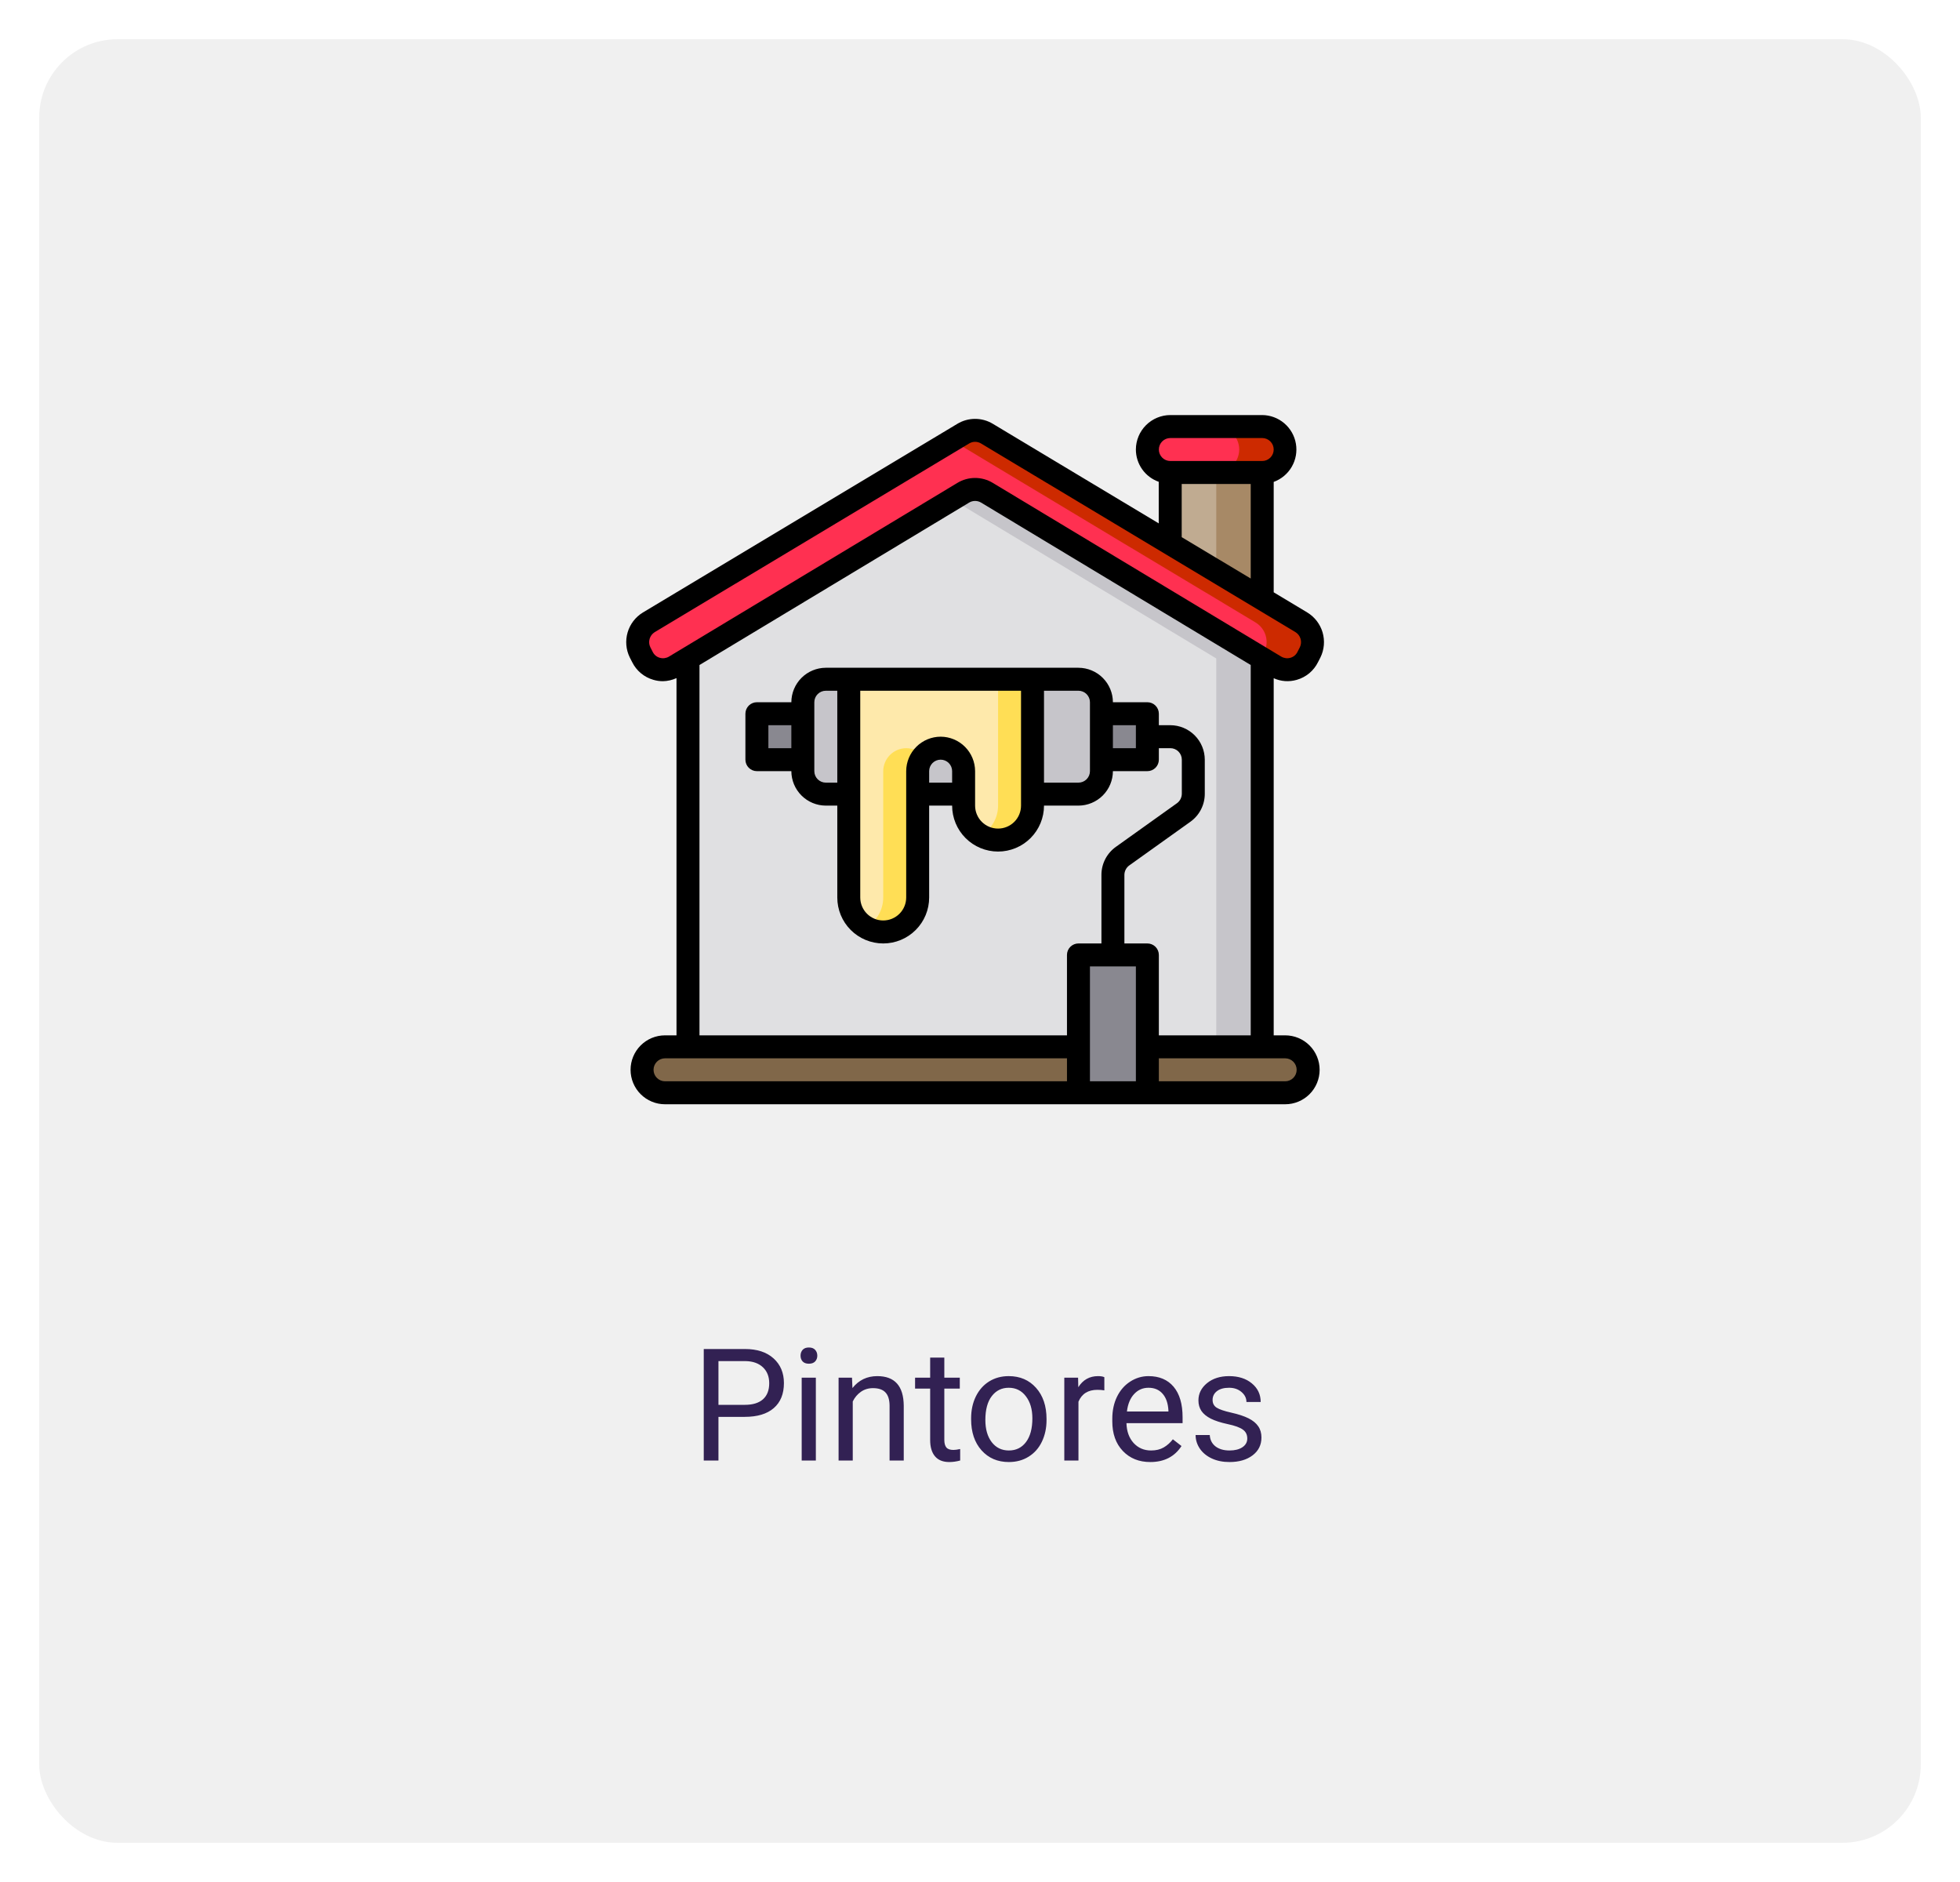 <svg width="200" height="192" viewBox="0 0 200 192" fill="none" xmlns="http://www.w3.org/2000/svg">
<g filter="url(#filter0_d)">
<rect x="4" width="192" height="184" rx="8" fill="#F0F0F0"/>
<path d="M73.312 140.547V145H71.812V133.625H76.008C77.253 133.625 78.227 133.943 78.93 134.578C79.638 135.214 79.992 136.055 79.992 137.102C79.992 138.206 79.646 139.057 78.953 139.656C78.266 140.25 77.279 140.547 75.992 140.547H73.312ZM73.312 139.32H76.008C76.81 139.32 77.424 139.133 77.852 138.758C78.279 138.378 78.492 137.831 78.492 137.117C78.492 136.44 78.279 135.898 77.852 135.492C77.424 135.086 76.838 134.875 76.094 134.859H73.312V139.32ZM83.25 145H81.805V136.547H83.25V145ZM81.688 134.305C81.688 134.07 81.758 133.872 81.898 133.711C82.044 133.549 82.258 133.469 82.539 133.469C82.82 133.469 83.034 133.549 83.18 133.711C83.326 133.872 83.398 134.07 83.398 134.305C83.398 134.539 83.326 134.734 83.18 134.891C83.034 135.047 82.82 135.125 82.539 135.125C82.258 135.125 82.044 135.047 81.898 134.891C81.758 134.734 81.688 134.539 81.688 134.305ZM86.938 136.547L86.984 137.609C87.63 136.797 88.474 136.391 89.516 136.391C91.302 136.391 92.203 137.398 92.219 139.414V145H90.773V139.406C90.768 138.797 90.628 138.346 90.352 138.055C90.081 137.763 89.656 137.617 89.078 137.617C88.609 137.617 88.198 137.742 87.844 137.992C87.49 138.242 87.213 138.57 87.016 138.977V145H85.57V136.547H86.938ZM96.359 134.5V136.547H97.938V137.664H96.359V142.906C96.359 143.245 96.43 143.5 96.57 143.672C96.711 143.839 96.951 143.922 97.289 143.922C97.456 143.922 97.685 143.891 97.977 143.828V145C97.596 145.104 97.227 145.156 96.867 145.156C96.221 145.156 95.734 144.961 95.406 144.57C95.078 144.18 94.914 143.625 94.914 142.906V137.664H93.375V136.547H94.914V134.5H96.359ZM99.094 140.695C99.094 139.867 99.255 139.122 99.578 138.461C99.906 137.799 100.359 137.289 100.938 136.93C101.521 136.57 102.185 136.391 102.93 136.391C104.081 136.391 105.01 136.789 105.719 137.586C106.432 138.383 106.789 139.443 106.789 140.766V140.867C106.789 141.69 106.63 142.43 106.312 143.086C106 143.737 105.549 144.245 104.961 144.609C104.378 144.974 103.706 145.156 102.945 145.156C101.799 145.156 100.87 144.758 100.156 143.961C99.448 143.164 99.094 142.109 99.094 140.797V140.695ZM100.547 140.867C100.547 141.805 100.763 142.557 101.195 143.125C101.633 143.693 102.216 143.977 102.945 143.977C103.68 143.977 104.263 143.69 104.695 143.117C105.128 142.539 105.344 141.732 105.344 140.695C105.344 139.768 105.122 139.018 104.68 138.445C104.242 137.867 103.659 137.578 102.93 137.578C102.216 137.578 101.641 137.862 101.203 138.43C100.766 138.997 100.547 139.81 100.547 140.867ZM112.688 137.844C112.469 137.807 112.232 137.789 111.977 137.789C111.029 137.789 110.385 138.193 110.047 139V145H108.602V136.547H110.008L110.031 137.523C110.505 136.768 111.177 136.391 112.047 136.391C112.328 136.391 112.542 136.427 112.688 136.5V137.844ZM117.375 145.156C116.229 145.156 115.297 144.781 114.578 144.031C113.859 143.276 113.5 142.268 113.5 141.008V140.742C113.5 139.904 113.659 139.156 113.977 138.5C114.299 137.839 114.747 137.323 115.32 136.953C115.898 136.578 116.523 136.391 117.195 136.391C118.294 136.391 119.148 136.753 119.758 137.477C120.367 138.201 120.672 139.237 120.672 140.586V141.188H114.945C114.966 142.021 115.208 142.695 115.672 143.211C116.141 143.721 116.734 143.977 117.453 143.977C117.964 143.977 118.396 143.872 118.75 143.664C119.104 143.456 119.414 143.18 119.68 142.836L120.562 143.523C119.854 144.612 118.792 145.156 117.375 145.156ZM117.195 137.578C116.612 137.578 116.122 137.792 115.727 138.219C115.331 138.641 115.086 139.234 114.992 140H119.227V139.891C119.185 139.156 118.987 138.589 118.633 138.188C118.279 137.781 117.799 137.578 117.195 137.578ZM127.273 142.758C127.273 142.367 127.125 142.065 126.828 141.852C126.536 141.633 126.023 141.445 125.289 141.289C124.56 141.133 123.979 140.945 123.547 140.727C123.12 140.508 122.802 140.247 122.594 139.945C122.391 139.643 122.289 139.284 122.289 138.867C122.289 138.174 122.581 137.589 123.164 137.109C123.753 136.63 124.503 136.391 125.414 136.391C126.372 136.391 127.148 136.638 127.742 137.133C128.341 137.628 128.641 138.26 128.641 139.031H127.188C127.188 138.635 127.018 138.294 126.68 138.008C126.346 137.721 125.924 137.578 125.414 137.578C124.888 137.578 124.477 137.693 124.18 137.922C123.883 138.151 123.734 138.451 123.734 138.82C123.734 139.169 123.872 139.432 124.148 139.609C124.424 139.786 124.922 139.956 125.641 140.117C126.365 140.279 126.951 140.471 127.398 140.695C127.846 140.919 128.177 141.19 128.391 141.508C128.609 141.82 128.719 142.203 128.719 142.656C128.719 143.411 128.417 144.018 127.812 144.477C127.208 144.93 126.424 145.156 125.461 145.156C124.784 145.156 124.185 145.036 123.664 144.797C123.143 144.557 122.734 144.224 122.438 143.797C122.146 143.365 122 142.898 122 142.398H123.445C123.471 142.883 123.664 143.268 124.023 143.555C124.388 143.836 124.867 143.977 125.461 143.977C126.008 143.977 126.445 143.867 126.773 143.648C127.107 143.424 127.273 143.128 127.273 142.758Z" fill="#322153"/>
<path d="M132.793 59.496C133.301 59.798 133.676 60.282 133.841 60.85C134.007 61.417 133.95 62.027 133.684 62.555L133.449 63.035C133.305 63.324 133.102 63.58 132.853 63.787C132.605 63.994 132.316 64.146 132.005 64.236C131.695 64.325 131.369 64.349 131.049 64.305C130.728 64.262 130.42 64.153 130.145 63.984L128.797 63.176L100.707 46.266C100.342 46.047 99.925 45.931 99.5 45.931C99.075 45.931 98.657 46.047 98.293 46.266L70.203 63.176L68.855 63.984C68.58 64.153 68.272 64.262 67.951 64.305C67.631 64.349 67.305 64.325 66.995 64.236C66.684 64.146 66.395 63.994 66.147 63.787C65.898 63.58 65.695 63.324 65.551 63.035L65.316 62.555C65.05 62.027 64.993 61.417 65.159 60.85C65.324 60.282 65.699 59.798 66.207 59.496L98.293 40.242C98.657 40.023 99.075 39.907 99.5 39.907C99.925 39.907 100.342 40.023 100.707 40.242L119.41 51.469L128.797 57.094L132.793 59.496Z" fill="#FF3051"/>
<path d="M133.684 62.555L133.449 63.035C133.305 63.324 133.102 63.58 132.853 63.787C132.605 63.994 132.316 64.146 132.005 64.236C131.695 64.325 131.369 64.349 131.049 64.305C130.728 64.262 130.42 64.153 130.145 63.984L128.797 63.176L128.715 63.117C128.735 63.093 128.751 63.065 128.762 63.035L128.996 62.555C129.263 62.027 129.319 61.417 129.154 60.85C128.989 60.282 128.614 59.798 128.105 59.496L124.109 57.094L114.723 51.469L97.156 40.922L98.293 40.242C98.657 40.023 99.075 39.907 99.5 39.907C99.925 39.907 100.343 40.023 100.707 40.242L119.41 51.469L128.797 57.094L132.793 59.496C133.301 59.798 133.676 60.282 133.841 60.85C134.007 61.417 133.95 62.027 133.684 62.555Z" fill="#CD2A00"/>
<path d="M131.141 41.859C131.136 42.48 130.888 43.073 130.449 43.512C130.011 43.95 129.417 44.199 128.797 44.203H119.41C118.791 44.2 118.197 43.952 117.76 43.513C117.323 43.073 117.078 42.479 117.078 41.859C117.083 41.239 117.331 40.646 117.77 40.207C118.208 39.769 118.802 39.52 119.422 39.516H128.797C129.418 39.517 130.013 39.765 130.452 40.204C130.891 40.643 131.139 41.238 131.141 41.859Z" fill="#FF3051"/>
<path d="M131.141 41.859C131.136 42.48 130.888 43.073 130.449 43.512C130.011 43.95 129.417 44.199 128.797 44.203H124.109C124.73 44.199 125.323 43.95 125.762 43.512C126.2 43.073 126.449 42.48 126.453 41.859C126.451 41.238 126.204 40.643 125.765 40.204C125.325 39.765 124.73 39.517 124.109 39.516H128.797C129.418 39.517 130.013 39.765 130.452 40.204C130.891 40.643 131.139 41.238 131.141 41.859Z" fill="#CD2A00"/>
<path d="M70.203 102.797V63.176L98.293 46.266C98.657 46.047 99.075 45.931 99.5 45.931C99.925 45.931 100.343 46.047 100.707 46.266L128.797 63.176V102.797H70.203Z" fill="#E0E0E2"/>
<path d="M128.797 63.176V102.797H124.109V63.176L97.156 46.945L98.293 46.266C98.657 46.047 99.075 45.931 99.5 45.931C99.925 45.931 100.343 46.047 100.707 46.266L128.797 63.176Z" fill="#C6C5CA"/>
<path d="M128.797 44.203V57.094L119.41 51.469V44.203H119.422H128.797Z" fill="#C0AB91"/>
<path d="M128.797 44.203V57.094L124.109 54.281V44.203H128.797Z" fill="#A78966"/>
<path d="M131.141 102.797C131.762 102.799 132.357 103.046 132.796 103.485C133.235 103.925 133.483 104.52 133.484 105.141C133.48 105.761 133.231 106.354 132.793 106.793C132.354 107.231 131.761 107.48 131.141 107.484H117.078V102.797H131.141Z" fill="#806749"/>
<path d="M117.078 102.797V107.484H110.047V102.797V93.422H113.562H117.078V102.797Z" fill="#898890"/>
<path d="M117.078 71.156V73.5H112.391V68.812H117.078V71.156Z" fill="#898890"/>
<path d="M112.391 73.5V74.672C112.389 75.293 112.141 75.888 111.702 76.327C111.263 76.766 110.668 77.014 110.047 77.016H105.359V65.297H110.047C110.668 65.299 111.263 65.546 111.702 65.985C112.141 66.424 112.389 67.02 112.391 67.641V73.5Z" fill="#C6C5CA"/>
<path d="M110.047 102.797V107.484H67.859C67.238 107.483 66.643 107.235 66.204 106.796C65.765 106.357 65.517 105.762 65.516 105.141C65.52 104.52 65.769 103.927 66.207 103.488C66.646 103.05 67.239 102.801 67.859 102.797H110.047Z" fill="#806749"/>
<path d="M105.359 77.016V78.188C105.359 79.12 104.989 80.014 104.33 80.673C103.67 81.333 102.776 81.703 101.844 81.703C100.911 81.703 100.017 81.333 99.358 80.673C98.698 80.014 98.328 79.12 98.328 78.188V74.672C98.326 74.051 98.079 73.456 97.64 73.017C97.201 72.578 96.605 72.33 95.984 72.328C95.364 72.333 94.771 72.581 94.332 73.02C93.894 73.458 93.645 74.052 93.641 74.672V87.562C93.641 88.495 93.27 89.389 92.611 90.048C91.952 90.708 91.057 91.078 90.125 91.078C89.193 91.078 88.298 90.708 87.639 90.048C86.98 89.389 86.609 88.495 86.609 87.562V65.297H105.359V77.016Z" fill="#FEE9AB"/>
<path d="M92.469 72.328C92.803 72.328 93.133 72.4 93.436 72.54C93.74 72.68 94.009 72.883 94.227 73.137C93.845 73.557 93.636 74.105 93.641 74.672V87.562C93.641 88.18 93.479 88.786 93.171 89.321C92.862 89.856 92.418 90.3 91.884 90.609C91.349 90.918 90.743 91.08 90.126 91.08C89.508 91.081 88.902 90.918 88.367 90.609C88.902 90.301 89.346 89.856 89.655 89.322C89.963 88.787 90.125 88.18 90.125 87.562V74.672C90.13 74.052 90.378 73.458 90.817 73.02C91.255 72.581 91.849 72.333 92.469 72.328Z" fill="#FFDE55"/>
<path d="M105.359 65.297V78.188C105.36 78.805 105.198 79.411 104.889 79.946C104.581 80.481 104.137 80.925 103.603 81.234C103.068 81.543 102.462 81.705 101.844 81.705C101.227 81.706 100.621 81.543 100.086 81.234C100.621 80.926 101.065 80.481 101.373 79.947C101.682 79.412 101.844 78.805 101.844 78.188V65.297H105.359Z" fill="#FFDE55"/>
<path d="M98.328 74.672V77.016H93.641V74.672C93.645 74.052 93.894 73.458 94.332 73.02C94.771 72.581 95.364 72.333 95.984 72.328C96.605 72.33 97.201 72.578 97.64 73.017C98.079 73.456 98.326 74.051 98.328 74.672Z" fill="#C6C5CA"/>
<path d="M86.609 65.297V77.016H84.266C83.645 77.014 83.049 76.766 82.61 76.327C82.171 75.888 81.924 75.293 81.922 74.672V67.641C81.924 67.02 82.171 66.424 82.61 65.985C83.049 65.546 83.645 65.299 84.266 65.297H86.609Z" fill="#C6C5CA"/>
<path d="M77.234 68.812H81.922V73.5H77.234V68.812Z" fill="#898890"/>
<path d="M132.324 65.356C132.792 65.223 133.226 64.994 133.6 64.683C133.973 64.372 134.277 63.986 134.492 63.551L134.738 63.07C135.127 62.278 135.205 61.368 134.958 60.52C134.711 59.673 134.156 58.948 133.402 58.488L129.969 56.426V45.164C130.744 44.883 131.395 44.338 131.809 43.625C132.224 42.912 132.374 42.077 132.234 41.264C132.095 40.451 131.674 39.714 131.046 39.18C130.417 38.646 129.621 38.35 128.797 38.344H119.422C118.49 38.346 117.598 38.718 116.939 39.377C116.28 40.035 115.909 40.928 115.906 41.859C115.906 42.582 116.131 43.287 116.548 43.877C116.966 44.467 117.556 44.912 118.238 45.152V49.395L101.305 39.234C100.76 38.907 100.136 38.733 99.5 38.733C98.864 38.733 98.24 38.907 97.695 39.234L65.598 58.488C64.844 58.948 64.289 59.673 64.042 60.52C63.795 61.368 63.873 62.278 64.262 63.07L64.508 63.551C64.723 63.986 65.027 64.372 65.4 64.683C65.774 64.994 66.208 65.223 66.676 65.356C66.992 65.449 67.319 65.496 67.648 65.496C68.126 65.485 68.596 65.377 69.031 65.18V101.625H67.859C66.927 101.625 66.033 101.995 65.373 102.655C64.714 103.314 64.344 104.208 64.344 105.141C64.344 106.073 64.714 106.967 65.373 107.627C66.033 108.286 66.927 108.656 67.859 108.656H131.141C132.073 108.656 132.967 108.286 133.627 107.627C134.286 106.967 134.656 106.073 134.656 105.141C134.656 104.208 134.286 103.314 133.627 102.655C132.967 101.995 132.073 101.625 131.141 101.625H129.969V65.191C130.709 65.526 131.545 65.584 132.324 65.356ZM119.422 40.688H128.797C129.108 40.688 129.406 40.811 129.625 41.031C129.845 41.251 129.969 41.549 129.969 41.859C129.969 42.17 129.845 42.468 129.625 42.688C129.406 42.908 129.108 43.031 128.797 43.031H119.422C119.111 43.031 118.813 42.908 118.593 42.688C118.373 42.468 118.25 42.17 118.25 41.859C118.25 41.549 118.373 41.251 118.593 41.031C118.813 40.811 119.111 40.688 119.422 40.688ZM127.625 45.375V55.02L120.582 50.801V45.375H127.625ZM108.875 106.312H67.859C67.549 106.312 67.251 106.189 67.031 105.969C66.811 105.749 66.688 105.451 66.688 105.141C66.688 104.83 66.811 104.532 67.031 104.312C67.251 104.092 67.549 103.969 67.859 103.969H108.875V106.312ZM115.906 106.312H111.219V94.594H115.906V106.312ZM117.078 92.25H114.734V85.254C114.736 85.067 114.781 84.882 114.867 84.715C114.952 84.548 115.075 84.404 115.227 84.293L121.461 79.84C121.918 79.516 122.29 79.087 122.547 78.59C122.804 78.092 122.938 77.54 122.937 76.981V73.5C122.935 72.569 122.563 71.676 121.905 71.017C121.246 70.358 120.353 69.987 119.422 69.984H118.25V68.812C118.25 68.502 118.127 68.204 117.907 67.984C117.687 67.764 117.389 67.641 117.078 67.641H113.562C113.56 66.709 113.188 65.817 112.53 65.158C111.871 64.499 110.978 64.128 110.047 64.125H84.266C83.334 64.128 82.442 64.499 81.783 65.158C81.124 65.817 80.753 66.709 80.75 67.641H77.234C76.924 67.641 76.626 67.764 76.406 67.984C76.186 68.204 76.062 68.502 76.062 68.812V73.5C76.062 73.811 76.186 74.109 76.406 74.329C76.626 74.548 76.924 74.672 77.234 74.672H80.75C80.753 75.603 81.124 76.496 81.783 77.155C82.442 77.813 83.334 78.185 84.266 78.188H85.438V87.562C85.438 88.806 85.931 89.998 86.81 90.877C87.689 91.756 88.882 92.25 90.125 92.25C91.368 92.25 92.561 91.756 93.439 90.877C94.319 89.998 94.812 88.806 94.812 87.562V78.188H97.156C97.156 79.431 97.65 80.623 98.529 81.502C99.408 82.381 100.601 82.875 101.844 82.875C103.087 82.875 104.279 82.381 105.158 81.502C106.037 80.623 106.531 79.431 106.531 78.188H110.047C110.978 78.185 111.871 77.813 112.53 77.155C113.188 76.496 113.56 75.603 113.562 74.672H117.078C117.389 74.672 117.687 74.548 117.907 74.329C118.127 74.109 118.25 73.811 118.25 73.5V72.328H119.422C119.733 72.328 120.031 72.452 120.25 72.671C120.47 72.891 120.594 73.189 120.594 73.5V76.981C120.592 77.168 120.547 77.352 120.461 77.519C120.376 77.686 120.253 77.831 120.102 77.941L113.867 82.394C113.411 82.719 113.038 83.147 112.781 83.645C112.524 84.142 112.39 84.694 112.391 85.254V92.25H110.047C109.736 92.25 109.438 92.374 109.218 92.593C108.998 92.813 108.875 93.111 108.875 93.422V101.625H71.375V63.844L98.891 47.273C99.075 47.164 99.285 47.106 99.5 47.106C99.714 47.106 99.925 47.164 100.109 47.273L127.625 63.844V101.625H118.25V93.422C118.25 93.111 118.127 92.813 117.907 92.593C117.687 92.374 117.389 92.25 117.078 92.25ZM115.906 69.984V72.328H113.562V69.984H115.906ZM111.219 67.641V74.672C111.219 74.983 111.095 75.281 110.875 75.501C110.656 75.72 110.358 75.844 110.047 75.844H106.531V66.469H110.047C110.358 66.469 110.656 66.592 110.875 66.812C111.095 67.032 111.219 67.33 111.219 67.641ZM95.984 71.156C95.053 71.159 94.16 71.53 93.501 72.189C92.843 72.848 92.472 73.74 92.469 74.672V87.562C92.469 88.184 92.222 88.78 91.782 89.22C91.343 89.659 90.747 89.906 90.125 89.906C89.503 89.906 88.907 89.659 88.468 89.22C88.028 88.78 87.781 88.184 87.781 87.562V66.469H104.187V78.188C104.187 78.809 103.941 79.405 103.501 79.845C103.061 80.284 102.465 80.531 101.844 80.531C101.222 80.531 100.626 80.284 100.186 79.845C99.747 79.405 99.5 78.809 99.5 78.188V74.672C99.497 73.74 99.126 72.848 98.467 72.189C97.808 71.53 96.916 71.159 95.984 71.156ZM97.156 74.672V75.844H94.812V74.672C94.812 74.361 94.936 74.063 95.156 73.843C95.376 73.624 95.674 73.5 95.984 73.5C96.295 73.5 96.593 73.624 96.813 73.843C97.033 74.063 97.156 74.361 97.156 74.672ZM85.438 66.469V75.844H84.266C83.955 75.844 83.657 75.72 83.437 75.501C83.217 75.281 83.094 74.983 83.094 74.672V67.641C83.094 67.33 83.217 67.032 83.437 66.812C83.657 66.592 83.955 66.469 84.266 66.469H85.438ZM80.75 69.984V72.328H78.406V69.984H80.75ZM131.141 103.969C131.451 103.969 131.749 104.092 131.969 104.312C132.189 104.532 132.312 104.83 132.312 105.141C132.312 105.451 132.189 105.749 131.969 105.969C131.749 106.189 131.451 106.312 131.141 106.312H118.25V103.969H131.141ZM101.316 45.27C100.769 44.936 100.141 44.76 99.5 44.76C98.859 44.76 98.231 44.936 97.684 45.27L68.258 62.988C68.118 63.071 67.962 63.123 67.801 63.144C67.64 63.164 67.476 63.151 67.32 63.105C67.166 63.062 67.022 62.986 66.899 62.883C66.776 62.78 66.676 62.652 66.605 62.508L66.359 62.027C66.231 61.762 66.206 61.458 66.288 61.175C66.37 60.891 66.554 60.648 66.805 60.492L98.902 41.238C99.083 41.131 99.29 41.074 99.5 41.074C99.71 41.074 99.917 41.131 100.098 41.238L132.195 60.492C132.446 60.648 132.63 60.891 132.712 61.175C132.794 61.458 132.769 61.762 132.641 62.027L132.395 62.508C132.324 62.652 132.224 62.78 132.101 62.883C131.978 62.986 131.834 63.062 131.68 63.105C131.524 63.151 131.36 63.164 131.199 63.144C131.038 63.123 130.882 63.071 130.742 62.988L101.316 45.27Z" fill="black"/>
</g>
<defs>
<filter id="filter0_d" x="0" y="0" width="200" height="192" filterUnits="userSpaceOnUse" color-interpolation-filters="sRGB">
<feFlood flood-opacity="0" result="BackgroundImageFix"/>
<feColorMatrix in="SourceAlpha" type="matrix" values="0 0 0 0 0 0 0 0 0 0 0 0 0 0 0 0 0 0 127 0"/>
<feOffset dy="4"/>
<feGaussianBlur stdDeviation="2"/>
<feColorMatrix type="matrix" values="0 0 0 0 0 0 0 0 0 0 0 0 0 0 0 0 0 0 0.25 0"/>
<feBlend mode="normal" in2="BackgroundImageFix" result="effect1_dropShadow"/>
<feBlend mode="normal" in="SourceGraphic" in2="effect1_dropShadow" result="shape"/>
</filter>
</defs>
</svg>
